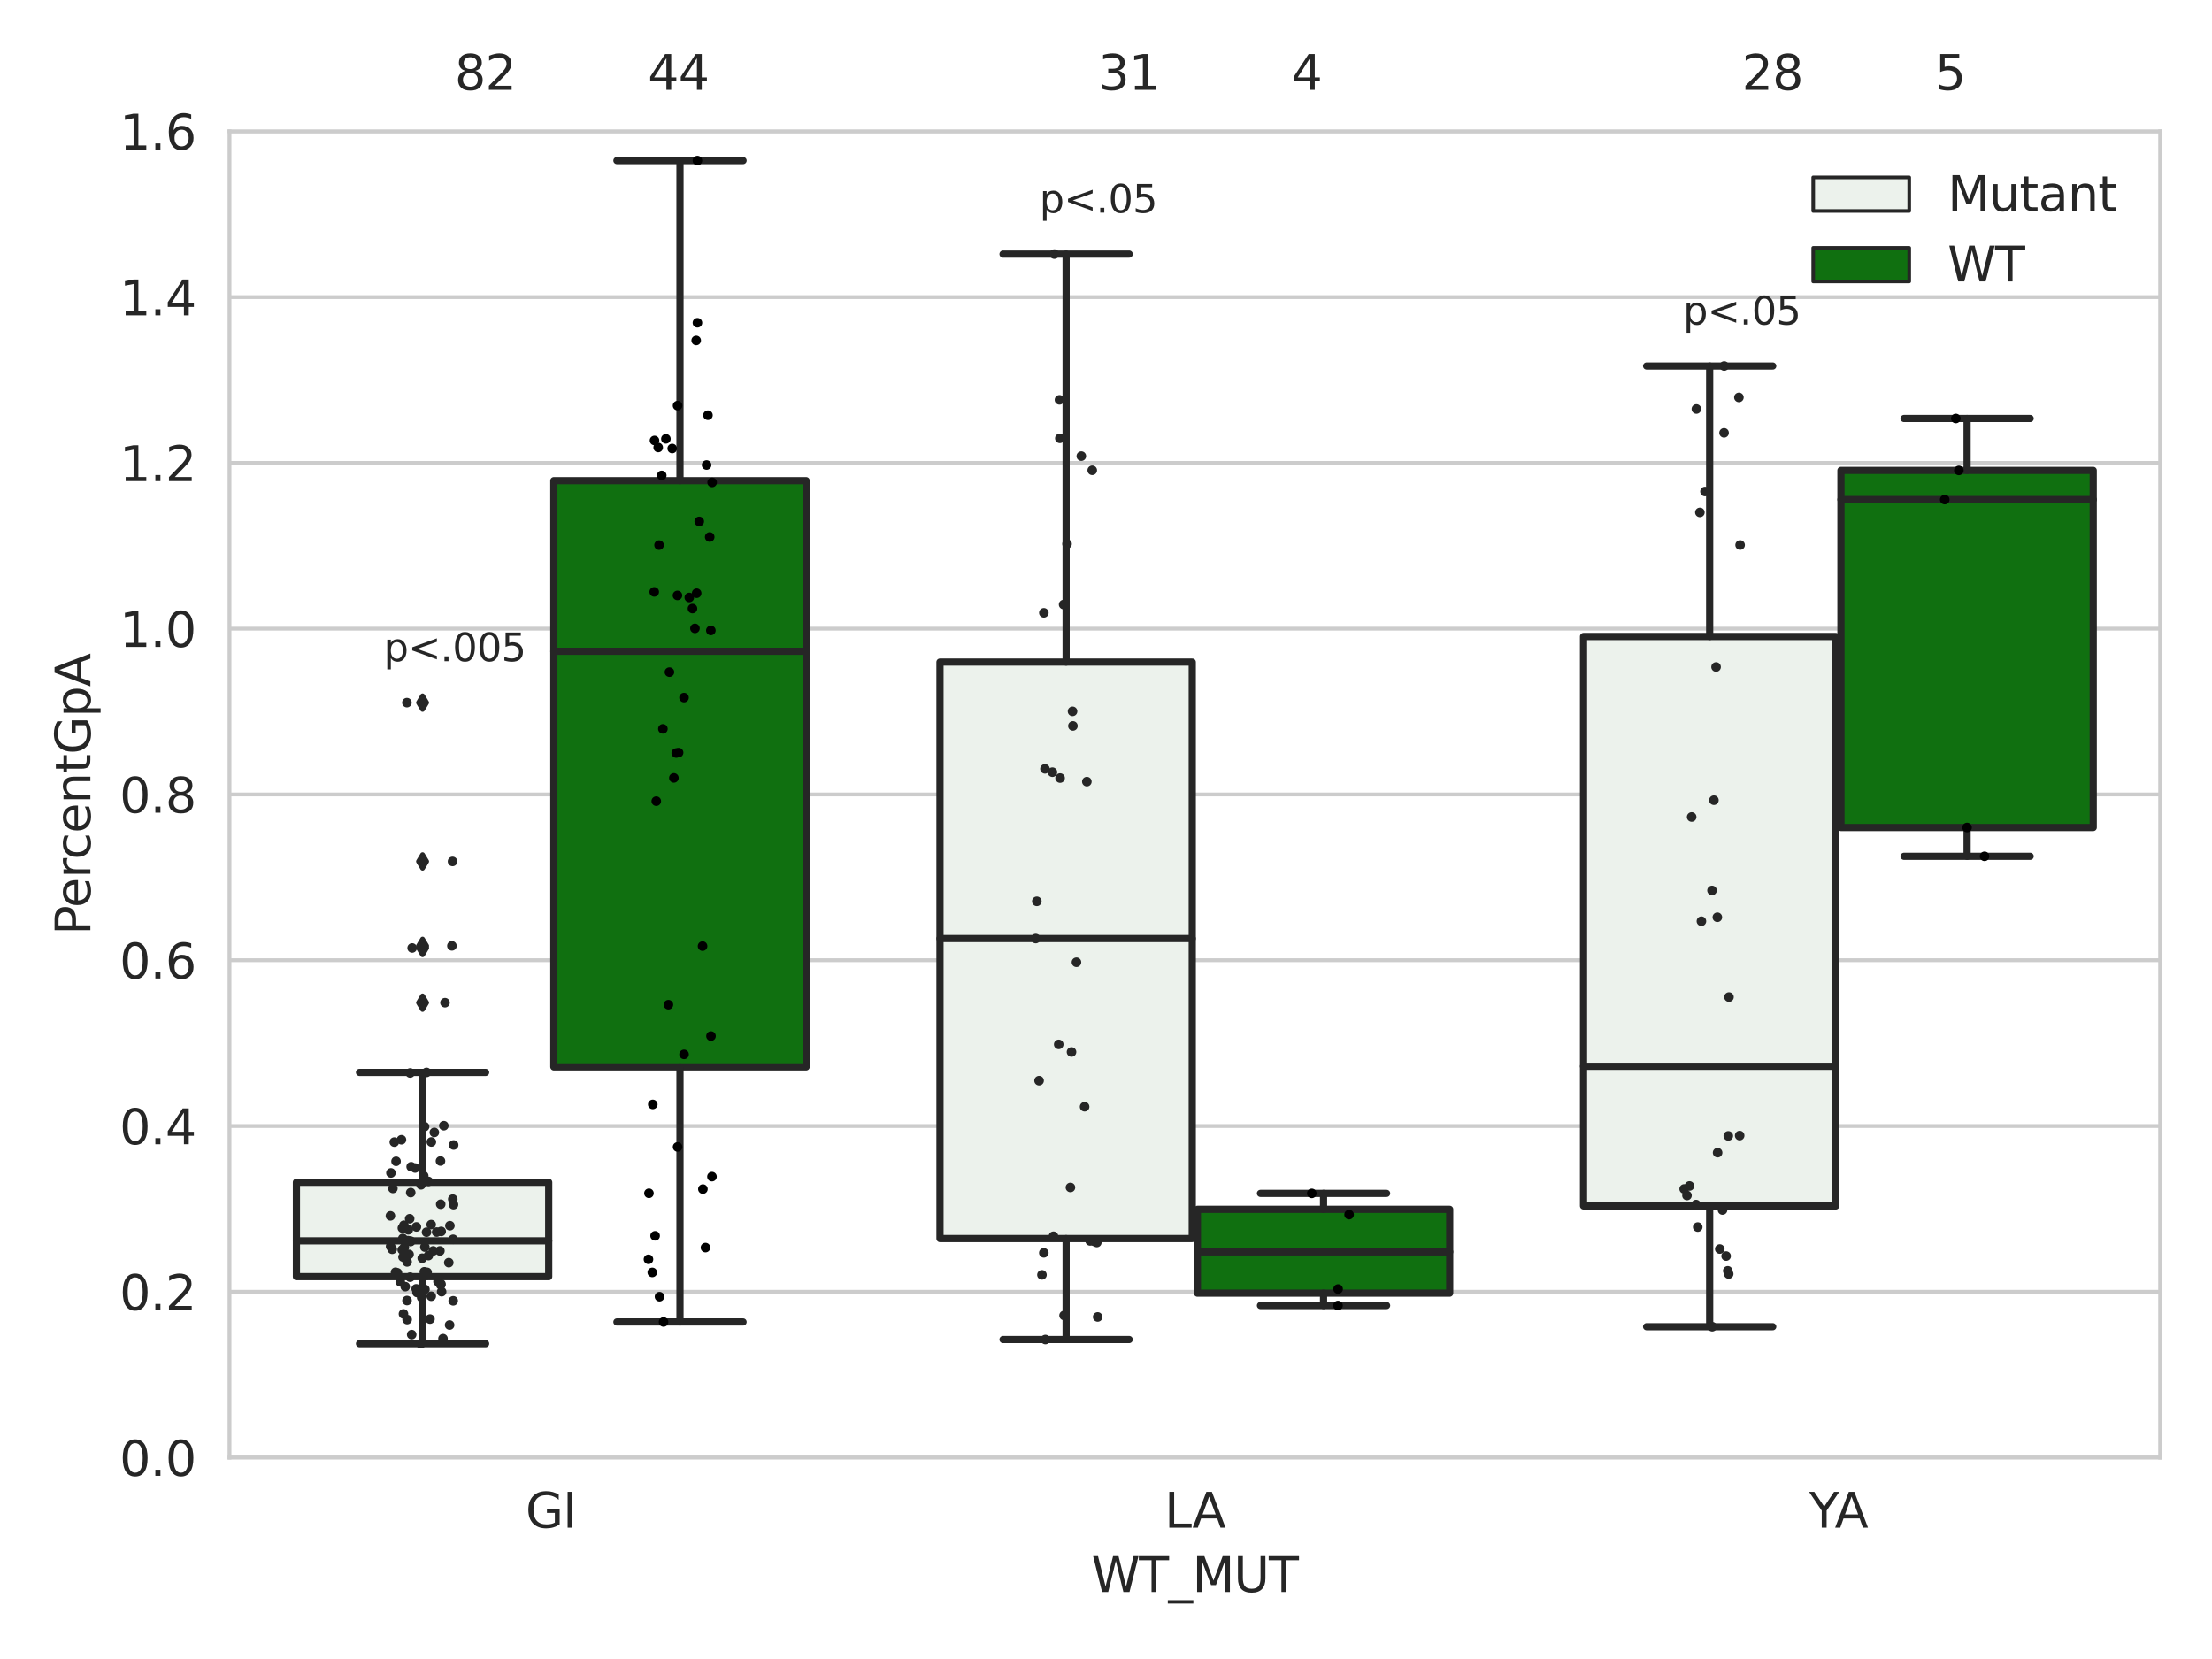 <?xml version="1.0" encoding="utf-8" standalone="no"?>
<!DOCTYPE svg PUBLIC "-//W3C//DTD SVG 1.1//EN"
  "http://www.w3.org/Graphics/SVG/1.1/DTD/svg11.dtd">
<svg xmlns:xlink="http://www.w3.org/1999/xlink" width="460.8pt" height="345.6pt" viewBox="0 0 460.8 345.6" xmlns="http://www.w3.org/2000/svg" version="1.1">
 <defs>
  <style type="text/css">*{stroke-linejoin: round; stroke-linecap: butt}</style>
 </defs>
 <g id="figure_1">
  <g id="patch_1">
   <path d="M 0 345.6 
L 460.8 345.6 
L 460.8 0 
L 0 0 
z
" style="fill: #ffffff"/>
  </g>
  <g id="axes_1">
   <g id="patch_2">
    <path d="M 47.81 303.64 
L 450 303.64 
L 450 27.354 
L 47.81 27.354 
z
" style="fill: #ffffff"/>
   </g>
   <g id="matplotlib.axis_1">
    <g id="xtick_1">
     <g id="text_1">
      <!-- GI -->
      <g style="fill: #262626" transform="translate(109.492 318.238)scale(0.1 -0.1)">
       <defs>
        <path id="DejaVuSans-47" d="M 3809 666 
L 3809 1919 
L 2778 1919 
L 2778 2438 
L 4434 2438 
L 4434 434 
Q 4069 175 3628 42 
Q 3188 -91 2688 -91 
Q 1594 -91 976 548 
Q 359 1188 359 2328 
Q 359 3472 976 4111 
Q 1594 4750 2688 4750 
Q 3144 4750 3555 4637 
Q 3966 4525 4313 4306 
L 4313 3634 
Q 3963 3931 3569 4081 
Q 3175 4231 2741 4231 
Q 1884 4231 1454 3753 
Q 1025 3275 1025 2328 
Q 1025 1384 1454 906 
Q 1884 428 2741 428 
Q 3075 428 3337 486 
Q 3600 544 3809 666 
z
" transform="scale(0.016)"/>
        <path id="DejaVuSans-49" d="M 628 4666 
L 1259 4666 
L 1259 0 
L 628 0 
L 628 4666 
z
" transform="scale(0.016)"/>
       </defs>
       <use xlink:href="#DejaVuSans-47"/>
       <use xlink:href="#DejaVuSans-49" x="77.49"/>
      </g>
     </g>
    </g>
    <g id="xtick_2">
     <g id="text_2">
      <!-- LA -->
      <g style="fill: #262626" transform="translate(242.586 318.238)scale(0.1 -0.1)">
       <defs>
        <path id="DejaVuSans-4c" d="M 628 4666 
L 1259 4666 
L 1259 531 
L 3531 531 
L 3531 0 
L 628 0 
L 628 4666 
z
" transform="scale(0.016)"/>
        <path id="DejaVuSans-41" d="M 2188 4044 
L 1331 1722 
L 3047 1722 
L 2188 4044 
z
M 1831 4666 
L 2547 4666 
L 4325 0 
L 3669 0 
L 3244 1197 
L 1141 1197 
L 716 0 
L 50 0 
L 1831 4666 
z
" transform="scale(0.016)"/>
       </defs>
       <use xlink:href="#DejaVuSans-4c"/>
       <use xlink:href="#DejaVuSans-41" x="57.963"/>
      </g>
     </g>
    </g>
    <g id="xtick_3">
     <g id="text_3">
      <!-- YA -->
      <g style="fill: #262626" transform="translate(376.882 318.238)scale(0.1 -0.1)">
       <defs>
        <path id="DejaVuSans-59" d="M -13 4666 
L 666 4666 
L 1959 2747 
L 3244 4666 
L 3922 4666 
L 2272 2222 
L 2272 0 
L 1638 0 
L 1638 2222 
L -13 4666 
z
" transform="scale(0.016)"/>
       </defs>
       <use xlink:href="#DejaVuSans-59"/>
       <use xlink:href="#DejaVuSans-41" x="53.334"/>
      </g>
     </g>
    </g>
    <g id="text_4">
     <!-- WT_MUT -->
     <g style="fill: #262626" transform="translate(227.38 331.638)scale(0.1 -0.1)">
      <defs>
       <path id="DejaVuSans-57" d="M 213 4666 
L 850 4666 
L 1831 722 
L 2809 4666 
L 3519 4666 
L 4500 722 
L 5478 4666 
L 6119 4666 
L 4947 0 
L 4153 0 
L 3169 4050 
L 2175 0 
L 1381 0 
L 213 4666 
z
" transform="scale(0.016)"/>
       <path id="DejaVuSans-54" d="M -19 4666 
L 3928 4666 
L 3928 4134 
L 2272 4134 
L 2272 0 
L 1638 0 
L 1638 4134 
L -19 4134 
L -19 4666 
z
" transform="scale(0.016)"/>
       <path id="DejaVuSans-5f" d="M 3263 -1063 
L 3263 -1509 
L -63 -1509 
L -63 -1063 
L 3263 -1063 
z
" transform="scale(0.016)"/>
       <path id="DejaVuSans-4d" d="M 628 4666 
L 1569 4666 
L 2759 1491 
L 3956 4666 
L 4897 4666 
L 4897 0 
L 4281 0 
L 4281 4097 
L 3078 897 
L 2444 897 
L 1241 4097 
L 1241 0 
L 628 0 
L 628 4666 
z
" transform="scale(0.016)"/>
       <path id="DejaVuSans-55" d="M 556 4666 
L 1191 4666 
L 1191 1831 
Q 1191 1081 1462 751 
Q 1734 422 2344 422 
Q 2950 422 3222 751 
Q 3494 1081 3494 1831 
L 3494 4666 
L 4128 4666 
L 4128 1753 
Q 4128 841 3676 375 
Q 3225 -91 2344 -91 
Q 1459 -91 1007 375 
Q 556 841 556 1753 
L 556 4666 
z
" transform="scale(0.016)"/>
      </defs>
      <use xlink:href="#DejaVuSans-57"/>
      <use xlink:href="#DejaVuSans-54" x="98.877"/>
      <use xlink:href="#DejaVuSans-5f" x="159.961"/>
      <use xlink:href="#DejaVuSans-4d" x="209.961"/>
      <use xlink:href="#DejaVuSans-55" x="296.24"/>
      <use xlink:href="#DejaVuSans-54" x="369.434"/>
     </g>
    </g>
   </g>
   <g id="matplotlib.axis_2">
    <g id="ytick_1">
     <g id="line2d_1">
      <path d="M 47.81 303.64 
L 450 303.64 
" clip-path="url(#p793e557ddf)" style="fill: none; stroke: #cccccc; stroke-width: 0.8; stroke-linecap: round"/>
     </g>
     <g id="text_5">
      <!-- 0.0 -->
      <g style="fill: #262626" transform="translate(24.907 307.439)scale(0.1 -0.1)">
       <defs>
        <path id="DejaVuSans-30" d="M 2034 4250 
Q 1547 4250 1301 3770 
Q 1056 3291 1056 2328 
Q 1056 1369 1301 889 
Q 1547 409 2034 409 
Q 2525 409 2770 889 
Q 3016 1369 3016 2328 
Q 3016 3291 2770 3770 
Q 2525 4250 2034 4250 
z
M 2034 4750 
Q 2819 4750 3233 4129 
Q 3647 3509 3647 2328 
Q 3647 1150 3233 529 
Q 2819 -91 2034 -91 
Q 1250 -91 836 529 
Q 422 1150 422 2328 
Q 422 3509 836 4129 
Q 1250 4750 2034 4750 
z
" transform="scale(0.016)"/>
        <path id="DejaVuSans-2e" d="M 684 794 
L 1344 794 
L 1344 0 
L 684 0 
L 684 794 
z
" transform="scale(0.016)"/>
       </defs>
       <use xlink:href="#DejaVuSans-30"/>
       <use xlink:href="#DejaVuSans-2e" x="63.623"/>
       <use xlink:href="#DejaVuSans-30" x="95.41"/>
      </g>
     </g>
    </g>
    <g id="ytick_2">
     <g id="line2d_2">
      <path d="M 47.81 269.104 
L 450 269.104 
" clip-path="url(#p793e557ddf)" style="fill: none; stroke: #cccccc; stroke-width: 0.8; stroke-linecap: round"/>
     </g>
     <g id="text_6">
      <!-- 0.2 -->
      <g style="fill: #262626" transform="translate(24.907 272.903)scale(0.1 -0.1)">
       <defs>
        <path id="DejaVuSans-32" d="M 1228 531 
L 3431 531 
L 3431 0 
L 469 0 
L 469 531 
Q 828 903 1448 1529 
Q 2069 2156 2228 2338 
Q 2531 2678 2651 2914 
Q 2772 3150 2772 3378 
Q 2772 3750 2511 3984 
Q 2250 4219 1831 4219 
Q 1534 4219 1204 4116 
Q 875 4013 500 3803 
L 500 4441 
Q 881 4594 1212 4672 
Q 1544 4750 1819 4750 
Q 2544 4750 2975 4387 
Q 3406 4025 3406 3419 
Q 3406 3131 3298 2873 
Q 3191 2616 2906 2266 
Q 2828 2175 2409 1742 
Q 1991 1309 1228 531 
z
" transform="scale(0.016)"/>
       </defs>
       <use xlink:href="#DejaVuSans-30"/>
       <use xlink:href="#DejaVuSans-2e" x="63.623"/>
       <use xlink:href="#DejaVuSans-32" x="95.41"/>
      </g>
     </g>
    </g>
    <g id="ytick_3">
     <g id="line2d_3">
      <path d="M 47.81 234.568 
L 450 234.568 
" clip-path="url(#p793e557ddf)" style="fill: none; stroke: #cccccc; stroke-width: 0.8; stroke-linecap: round"/>
     </g>
     <g id="text_7">
      <!-- 0.4 -->
      <g style="fill: #262626" transform="translate(24.907 238.368)scale(0.1 -0.1)">
       <defs>
        <path id="DejaVuSans-34" d="M 2419 4116 
L 825 1625 
L 2419 1625 
L 2419 4116 
z
M 2253 4666 
L 3047 4666 
L 3047 1625 
L 3713 1625 
L 3713 1100 
L 3047 1100 
L 3047 0 
L 2419 0 
L 2419 1100 
L 313 1100 
L 313 1709 
L 2253 4666 
z
" transform="scale(0.016)"/>
       </defs>
       <use xlink:href="#DejaVuSans-30"/>
       <use xlink:href="#DejaVuSans-2e" x="63.623"/>
       <use xlink:href="#DejaVuSans-34" x="95.41"/>
      </g>
     </g>
    </g>
    <g id="ytick_4">
     <g id="line2d_4">
      <path d="M 47.81 200.033 
L 450 200.033 
" clip-path="url(#p793e557ddf)" style="fill: none; stroke: #cccccc; stroke-width: 0.8; stroke-linecap: round"/>
     </g>
     <g id="text_8">
      <!-- 0.6 -->
      <g style="fill: #262626" transform="translate(24.907 203.832)scale(0.1 -0.1)">
       <defs>
        <path id="DejaVuSans-36" d="M 2113 2584 
Q 1688 2584 1439 2293 
Q 1191 2003 1191 1497 
Q 1191 994 1439 701 
Q 1688 409 2113 409 
Q 2538 409 2786 701 
Q 3034 994 3034 1497 
Q 3034 2003 2786 2293 
Q 2538 2584 2113 2584 
z
M 3366 4563 
L 3366 3988 
Q 3128 4100 2886 4159 
Q 2644 4219 2406 4219 
Q 1781 4219 1451 3797 
Q 1122 3375 1075 2522 
Q 1259 2794 1537 2939 
Q 1816 3084 2150 3084 
Q 2853 3084 3261 2657 
Q 3669 2231 3669 1497 
Q 3669 778 3244 343 
Q 2819 -91 2113 -91 
Q 1303 -91 875 529 
Q 447 1150 447 2328 
Q 447 3434 972 4092 
Q 1497 4750 2381 4750 
Q 2619 4750 2861 4703 
Q 3103 4656 3366 4563 
z
" transform="scale(0.016)"/>
       </defs>
       <use xlink:href="#DejaVuSans-30"/>
       <use xlink:href="#DejaVuSans-2e" x="63.623"/>
       <use xlink:href="#DejaVuSans-36" x="95.41"/>
      </g>
     </g>
    </g>
    <g id="ytick_5">
     <g id="line2d_5">
      <path d="M 47.81 165.497 
L 450 165.497 
" clip-path="url(#p793e557ddf)" style="fill: none; stroke: #cccccc; stroke-width: 0.8; stroke-linecap: round"/>
     </g>
     <g id="text_9">
      <!-- 0.8 -->
      <g style="fill: #262626" transform="translate(24.907 169.296)scale(0.1 -0.1)">
       <defs>
        <path id="DejaVuSans-38" d="M 2034 2216 
Q 1584 2216 1326 1975 
Q 1069 1734 1069 1313 
Q 1069 891 1326 650 
Q 1584 409 2034 409 
Q 2484 409 2743 651 
Q 3003 894 3003 1313 
Q 3003 1734 2745 1975 
Q 2488 2216 2034 2216 
z
M 1403 2484 
Q 997 2584 770 2862 
Q 544 3141 544 3541 
Q 544 4100 942 4425 
Q 1341 4750 2034 4750 
Q 2731 4750 3128 4425 
Q 3525 4100 3525 3541 
Q 3525 3141 3298 2862 
Q 3072 2584 2669 2484 
Q 3125 2378 3379 2068 
Q 3634 1759 3634 1313 
Q 3634 634 3220 271 
Q 2806 -91 2034 -91 
Q 1263 -91 848 271 
Q 434 634 434 1313 
Q 434 1759 690 2068 
Q 947 2378 1403 2484 
z
M 1172 3481 
Q 1172 3119 1398 2916 
Q 1625 2713 2034 2713 
Q 2441 2713 2670 2916 
Q 2900 3119 2900 3481 
Q 2900 3844 2670 4047 
Q 2441 4250 2034 4250 
Q 1625 4250 1398 4047 
Q 1172 3844 1172 3481 
z
" transform="scale(0.016)"/>
       </defs>
       <use xlink:href="#DejaVuSans-30"/>
       <use xlink:href="#DejaVuSans-2e" x="63.623"/>
       <use xlink:href="#DejaVuSans-38" x="95.41"/>
      </g>
     </g>
    </g>
    <g id="ytick_6">
     <g id="line2d_6">
      <path d="M 47.81 130.961 
L 450 130.961 
" clip-path="url(#p793e557ddf)" style="fill: none; stroke: #cccccc; stroke-width: 0.8; stroke-linecap: round"/>
     </g>
     <g id="text_10">
      <!-- 1.0 -->
      <g style="fill: #262626" transform="translate(24.907 134.76)scale(0.1 -0.1)">
       <defs>
        <path id="DejaVuSans-31" d="M 794 531 
L 1825 531 
L 1825 4091 
L 703 3866 
L 703 4441 
L 1819 4666 
L 2450 4666 
L 2450 531 
L 3481 531 
L 3481 0 
L 794 0 
L 794 531 
z
" transform="scale(0.016)"/>
       </defs>
       <use xlink:href="#DejaVuSans-31"/>
       <use xlink:href="#DejaVuSans-2e" x="63.623"/>
       <use xlink:href="#DejaVuSans-30" x="95.41"/>
      </g>
     </g>
    </g>
    <g id="ytick_7">
     <g id="line2d_7">
      <path d="M 47.81 96.425 
L 450 96.425 
" clip-path="url(#p793e557ddf)" style="fill: none; stroke: #cccccc; stroke-width: 0.8; stroke-linecap: round"/>
     </g>
     <g id="text_11">
      <!-- 1.2 -->
      <g style="fill: #262626" transform="translate(24.907 100.225)scale(0.1 -0.1)">
       <use xlink:href="#DejaVuSans-31"/>
       <use xlink:href="#DejaVuSans-2e" x="63.623"/>
       <use xlink:href="#DejaVuSans-32" x="95.41"/>
      </g>
     </g>
    </g>
    <g id="ytick_8">
     <g id="line2d_8">
      <path d="M 47.81 61.89 
L 450 61.89 
" clip-path="url(#p793e557ddf)" style="fill: none; stroke: #cccccc; stroke-width: 0.8; stroke-linecap: round"/>
     </g>
     <g id="text_12">
      <!-- 1.4 -->
      <g style="fill: #262626" transform="translate(24.907 65.689)scale(0.1 -0.1)">
       <use xlink:href="#DejaVuSans-31"/>
       <use xlink:href="#DejaVuSans-2e" x="63.623"/>
       <use xlink:href="#DejaVuSans-34" x="95.41"/>
      </g>
     </g>
    </g>
    <g id="ytick_9">
     <g id="line2d_9">
      <path d="M 47.81 27.354 
L 450 27.354 
" clip-path="url(#p793e557ddf)" style="fill: none; stroke: #cccccc; stroke-width: 0.8; stroke-linecap: round"/>
     </g>
     <g id="text_13">
      <!-- 1.6 -->
      <g style="fill: #262626" transform="translate(24.907 31.153)scale(0.1 -0.1)">
       <use xlink:href="#DejaVuSans-31"/>
       <use xlink:href="#DejaVuSans-2e" x="63.623"/>
       <use xlink:href="#DejaVuSans-36" x="95.41"/>
      </g>
     </g>
    </g>
    <g id="text_14">
     <!-- PercentGpA -->
     <g style="fill: #262626" transform="translate(18.827 194.774)rotate(-90)scale(0.1 -0.1)">
      <defs>
       <path id="DejaVuSans-50" d="M 1259 4147 
L 1259 2394 
L 2053 2394 
Q 2494 2394 2734 2622 
Q 2975 2850 2975 3272 
Q 2975 3691 2734 3919 
Q 2494 4147 2053 4147 
L 1259 4147 
z
M 628 4666 
L 2053 4666 
Q 2838 4666 3239 4311 
Q 3641 3956 3641 3272 
Q 3641 2581 3239 2228 
Q 2838 1875 2053 1875 
L 1259 1875 
L 1259 0 
L 628 0 
L 628 4666 
z
" transform="scale(0.016)"/>
       <path id="DejaVuSans-65" d="M 3597 1894 
L 3597 1613 
L 953 1613 
Q 991 1019 1311 708 
Q 1631 397 2203 397 
Q 2534 397 2845 478 
Q 3156 559 3463 722 
L 3463 178 
Q 3153 47 2828 -22 
Q 2503 -91 2169 -91 
Q 1331 -91 842 396 
Q 353 884 353 1716 
Q 353 2575 817 3079 
Q 1281 3584 2069 3584 
Q 2775 3584 3186 3129 
Q 3597 2675 3597 1894 
z
M 3022 2063 
Q 3016 2534 2758 2815 
Q 2500 3097 2075 3097 
Q 1594 3097 1305 2825 
Q 1016 2553 972 2059 
L 3022 2063 
z
" transform="scale(0.016)"/>
       <path id="DejaVuSans-72" d="M 2631 2963 
Q 2534 3019 2420 3045 
Q 2306 3072 2169 3072 
Q 1681 3072 1420 2755 
Q 1159 2438 1159 1844 
L 1159 0 
L 581 0 
L 581 3500 
L 1159 3500 
L 1159 2956 
Q 1341 3275 1631 3429 
Q 1922 3584 2338 3584 
Q 2397 3584 2469 3576 
Q 2541 3569 2628 3553 
L 2631 2963 
z
" transform="scale(0.016)"/>
       <path id="DejaVuSans-63" d="M 3122 3366 
L 3122 2828 
Q 2878 2963 2633 3030 
Q 2388 3097 2138 3097 
Q 1578 3097 1268 2742 
Q 959 2388 959 1747 
Q 959 1106 1268 751 
Q 1578 397 2138 397 
Q 2388 397 2633 464 
Q 2878 531 3122 666 
L 3122 134 
Q 2881 22 2623 -34 
Q 2366 -91 2075 -91 
Q 1284 -91 818 406 
Q 353 903 353 1747 
Q 353 2603 823 3093 
Q 1294 3584 2113 3584 
Q 2378 3584 2631 3529 
Q 2884 3475 3122 3366 
z
" transform="scale(0.016)"/>
       <path id="DejaVuSans-6e" d="M 3513 2113 
L 3513 0 
L 2938 0 
L 2938 2094 
Q 2938 2591 2744 2837 
Q 2550 3084 2163 3084 
Q 1697 3084 1428 2787 
Q 1159 2491 1159 1978 
L 1159 0 
L 581 0 
L 581 3500 
L 1159 3500 
L 1159 2956 
Q 1366 3272 1645 3428 
Q 1925 3584 2291 3584 
Q 2894 3584 3203 3211 
Q 3513 2838 3513 2113 
z
" transform="scale(0.016)"/>
       <path id="DejaVuSans-74" d="M 1172 4494 
L 1172 3500 
L 2356 3500 
L 2356 3053 
L 1172 3053 
L 1172 1153 
Q 1172 725 1289 603 
Q 1406 481 1766 481 
L 2356 481 
L 2356 0 
L 1766 0 
Q 1100 0 847 248 
Q 594 497 594 1153 
L 594 3053 
L 172 3053 
L 172 3500 
L 594 3500 
L 594 4494 
L 1172 4494 
z
" transform="scale(0.016)"/>
       <path id="DejaVuSans-70" d="M 1159 525 
L 1159 -1331 
L 581 -1331 
L 581 3500 
L 1159 3500 
L 1159 2969 
Q 1341 3281 1617 3432 
Q 1894 3584 2278 3584 
Q 2916 3584 3314 3078 
Q 3713 2572 3713 1747 
Q 3713 922 3314 415 
Q 2916 -91 2278 -91 
Q 1894 -91 1617 61 
Q 1341 213 1159 525 
z
M 3116 1747 
Q 3116 2381 2855 2742 
Q 2594 3103 2138 3103 
Q 1681 3103 1420 2742 
Q 1159 2381 1159 1747 
Q 1159 1113 1420 752 
Q 1681 391 2138 391 
Q 2594 391 2855 752 
Q 3116 1113 3116 1747 
z
" transform="scale(0.016)"/>
      </defs>
      <use xlink:href="#DejaVuSans-50"/>
      <use xlink:href="#DejaVuSans-65" x="56.678"/>
      <use xlink:href="#DejaVuSans-72" x="118.201"/>
      <use xlink:href="#DejaVuSans-63" x="157.064"/>
      <use xlink:href="#DejaVuSans-65" x="212.045"/>
      <use xlink:href="#DejaVuSans-6e" x="273.568"/>
      <use xlink:href="#DejaVuSans-74" x="336.947"/>
      <use xlink:href="#DejaVuSans-47" x="376.156"/>
      <use xlink:href="#DejaVuSans-70" x="453.646"/>
      <use xlink:href="#DejaVuSans-41" x="517.123"/>
     </g>
    </g>
   </g>
   <g id="patch_3">
    <path d="M 61.753 265.954 
L 114.305 265.954 
L 114.305 246.289 
L 61.753 246.289 
L 61.753 265.954 
z
" clip-path="url(#p793e557ddf)" style="fill: #ecf2ec; stroke: #262626; stroke-width: 1.5; stroke-linejoin: miter"/>
   </g>
   <g id="patch_4">
    <path d="M 115.378 222.253 
L 167.931 222.253 
L 167.931 100.131 
L 115.378 100.131 
L 115.378 222.253 
z
" clip-path="url(#p793e557ddf)" style="fill: #107010; stroke: #262626; stroke-width: 1.5; stroke-linejoin: miter"/>
   </g>
   <g id="patch_5">
    <path d="M 195.816 258.018 
L 248.369 258.018 
L 248.369 137.924 
L 195.816 137.924 
L 195.816 258.018 
z
" clip-path="url(#p793e557ddf)" style="fill: #ecf2ec; stroke: #262626; stroke-width: 1.5; stroke-linejoin: miter"/>
   </g>
   <g id="patch_6">
    <path d="M 249.441 269.392 
L 301.994 269.392 
L 301.994 251.923 
L 249.441 251.923 
L 249.441 269.392 
z
" clip-path="url(#p793e557ddf)" style="fill: #107010; stroke: #262626; stroke-width: 1.5; stroke-linejoin: miter"/>
   </g>
   <g id="patch_7">
    <path d="M 329.879 251.217 
L 382.432 251.217 
L 382.432 132.593 
L 329.879 132.593 
L 329.879 251.217 
z
" clip-path="url(#p793e557ddf)" style="fill: #ecf2ec; stroke: #262626; stroke-width: 1.5; stroke-linejoin: miter"/>
   </g>
   <g id="patch_8">
    <path d="M 383.505 172.383 
L 436.057 172.383 
L 436.057 97.994 
L 383.505 97.994 
L 383.505 172.383 
z
" clip-path="url(#p793e557ddf)" style="fill: #107010; stroke: #262626; stroke-width: 1.5; stroke-linejoin: miter"/>
   </g>
   <g id="patch_9">
    <path d="M 114.842 303.64 
L 114.842 303.64 
L 114.842 303.64 
L 114.842 303.64 
z
" clip-path="url(#p793e557ddf)" style="fill: #ecf2ec; stroke: #262626; stroke-width: 0.75; stroke-linejoin: miter"/>
   </g>
   <g id="patch_10">
    <path d="M 114.842 303.64 
L 114.842 303.64 
L 114.842 303.64 
L 114.842 303.64 
z
" clip-path="url(#p793e557ddf)" style="fill: #107010; stroke: #262626; stroke-width: 0.75; stroke-linejoin: miter"/>
   </g>
   <g id="PathCollection_1"/>
   <g id="PathCollection_2"/>
   <g id="line2d_10">
    <path d="M 88.029 265.954 
L 88.029 279.91 
" clip-path="url(#p793e557ddf)" style="fill: none; stroke: #262626; stroke-width: 1.5; stroke-linecap: round"/>
   </g>
   <g id="line2d_11">
    <path d="M 88.029 246.289 
L 88.029 223.406 
" clip-path="url(#p793e557ddf)" style="fill: none; stroke: #262626; stroke-width: 1.5; stroke-linecap: round"/>
   </g>
   <g id="line2d_12">
    <path d="M 74.891 279.91 
L 101.167 279.91 
" clip-path="url(#p793e557ddf)" style="fill: none; stroke: #262626; stroke-width: 1.5; stroke-linecap: round"/>
   </g>
   <g id="line2d_13">
    <path d="M 74.891 223.406 
L 101.167 223.406 
" clip-path="url(#p793e557ddf)" style="fill: none; stroke: #262626; stroke-width: 1.5; stroke-linecap: round"/>
   </g>
   <g id="line2d_14">
    <defs>
     <path id="m6d6bad5c1b" d="M -0 1.414 
L 0.849 0 
L 0 -1.414 
L -0.849 -0 
z
" style="stroke: #262626; stroke-linejoin: miter"/>
    </defs>
    <g clip-path="url(#p793e557ddf)">
     <use xlink:href="#m6d6bad5c1b" x="88.029" y="146.371" style="fill: #262626; stroke: #262626; stroke-linejoin: miter"/>
     <use xlink:href="#m6d6bad5c1b" x="88.029" y="179.454" style="fill: #262626; stroke: #262626; stroke-linejoin: miter"/>
     <use xlink:href="#m6d6bad5c1b" x="88.029" y="197.038" style="fill: #262626; stroke: #262626; stroke-linejoin: miter"/>
     <use xlink:href="#m6d6bad5c1b" x="88.029" y="208.878" style="fill: #262626; stroke: #262626; stroke-linejoin: miter"/>
     <use xlink:href="#m6d6bad5c1b" x="88.029" y="197.478" style="fill: #262626; stroke: #262626; stroke-linejoin: miter"/>
    </g>
   </g>
   <g id="line2d_15">
    <path d="M 141.654 222.253 
L 141.654 275.391 
" clip-path="url(#p793e557ddf)" style="fill: none; stroke: #262626; stroke-width: 1.5; stroke-linecap: round"/>
   </g>
   <g id="line2d_16">
    <path d="M 141.654 100.131 
L 141.654 33.455 
" clip-path="url(#p793e557ddf)" style="fill: none; stroke: #262626; stroke-width: 1.5; stroke-linecap: round"/>
   </g>
   <g id="line2d_17">
    <path d="M 128.516 275.391 
L 154.793 275.391 
" clip-path="url(#p793e557ddf)" style="fill: none; stroke: #262626; stroke-width: 1.5; stroke-linecap: round"/>
   </g>
   <g id="line2d_18">
    <path d="M 128.516 33.455 
L 154.793 33.455 
" clip-path="url(#p793e557ddf)" style="fill: none; stroke: #262626; stroke-width: 1.5; stroke-linecap: round"/>
   </g>
   <g id="line2d_19"/>
   <g id="line2d_20">
    <path d="M 222.092 258.018 
L 222.092 279.049 
" clip-path="url(#p793e557ddf)" style="fill: none; stroke: #262626; stroke-width: 1.5; stroke-linecap: round"/>
   </g>
   <g id="line2d_21">
    <path d="M 222.092 137.924 
L 222.092 52.933 
" clip-path="url(#p793e557ddf)" style="fill: none; stroke: #262626; stroke-width: 1.5; stroke-linecap: round"/>
   </g>
   <g id="line2d_22">
    <path d="M 208.954 279.049 
L 235.231 279.049 
" clip-path="url(#p793e557ddf)" style="fill: none; stroke: #262626; stroke-width: 1.5; stroke-linecap: round"/>
   </g>
   <g id="line2d_23">
    <path d="M 208.954 52.933 
L 235.231 52.933 
" clip-path="url(#p793e557ddf)" style="fill: none; stroke: #262626; stroke-width: 1.5; stroke-linecap: round"/>
   </g>
   <g id="line2d_24"/>
   <g id="line2d_25">
    <path d="M 275.718 269.392 
L 275.718 271.966 
" clip-path="url(#p793e557ddf)" style="fill: none; stroke: #262626; stroke-width: 1.5; stroke-linecap: round"/>
   </g>
   <g id="line2d_26">
    <path d="M 275.718 251.923 
L 275.718 248.605 
" clip-path="url(#p793e557ddf)" style="fill: none; stroke: #262626; stroke-width: 1.5; stroke-linecap: round"/>
   </g>
   <g id="line2d_27">
    <path d="M 262.579 271.966 
L 288.856 271.966 
" clip-path="url(#p793e557ddf)" style="fill: none; stroke: #262626; stroke-width: 1.5; stroke-linecap: round"/>
   </g>
   <g id="line2d_28">
    <path d="M 262.579 248.605 
L 288.856 248.605 
" clip-path="url(#p793e557ddf)" style="fill: none; stroke: #262626; stroke-width: 1.5; stroke-linecap: round"/>
   </g>
   <g id="line2d_29"/>
   <g id="line2d_30">
    <path d="M 356.156 251.217 
L 356.156 276.377 
" clip-path="url(#p793e557ddf)" style="fill: none; stroke: #262626; stroke-width: 1.5; stroke-linecap: round"/>
   </g>
   <g id="line2d_31">
    <path d="M 356.156 132.593 
L 356.156 76.243 
" clip-path="url(#p793e557ddf)" style="fill: none; stroke: #262626; stroke-width: 1.5; stroke-linecap: round"/>
   </g>
   <g id="line2d_32">
    <path d="M 343.017 276.377 
L 369.294 276.377 
" clip-path="url(#p793e557ddf)" style="fill: none; stroke: #262626; stroke-width: 1.5; stroke-linecap: round"/>
   </g>
   <g id="line2d_33">
    <path d="M 343.017 76.243 
L 369.294 76.243 
" clip-path="url(#p793e557ddf)" style="fill: none; stroke: #262626; stroke-width: 1.5; stroke-linecap: round"/>
   </g>
   <g id="line2d_34"/>
   <g id="line2d_35">
    <path d="M 409.781 172.383 
L 409.781 178.385 
" clip-path="url(#p793e557ddf)" style="fill: none; stroke: #262626; stroke-width: 1.5; stroke-linecap: round"/>
   </g>
   <g id="line2d_36">
    <path d="M 409.781 97.994 
L 409.781 87.176 
" clip-path="url(#p793e557ddf)" style="fill: none; stroke: #262626; stroke-width: 1.5; stroke-linecap: round"/>
   </g>
   <g id="line2d_37">
    <path d="M 396.643 178.385 
L 422.919 178.385 
" clip-path="url(#p793e557ddf)" style="fill: none; stroke: #262626; stroke-width: 1.5; stroke-linecap: round"/>
   </g>
   <g id="line2d_38">
    <path d="M 396.643 87.176 
L 422.919 87.176 
" clip-path="url(#p793e557ddf)" style="fill: none; stroke: #262626; stroke-width: 1.5; stroke-linecap: round"/>
   </g>
   <g id="line2d_39"/>
   <g id="line2d_40">
    <path d="M 61.753 258.492 
L 114.305 258.492 
" clip-path="url(#p793e557ddf)" style="fill: none; stroke: #262626; stroke-width: 1.5; stroke-linecap: round"/>
   </g>
   <g id="line2d_41">
    <path d="M 115.378 135.675 
L 167.931 135.675 
" clip-path="url(#p793e557ddf)" style="fill: none; stroke: #262626; stroke-width: 1.5; stroke-linecap: round"/>
   </g>
   <g id="line2d_42">
    <path d="M 195.816 195.516 
L 248.369 195.516 
" clip-path="url(#p793e557ddf)" style="fill: none; stroke: #262626; stroke-width: 1.5; stroke-linecap: round"/>
   </g>
   <g id="line2d_43">
    <path d="M 249.441 260.782 
L 301.994 260.782 
" clip-path="url(#p793e557ddf)" style="fill: none; stroke: #262626; stroke-width: 1.5; stroke-linecap: round"/>
   </g>
   <g id="line2d_44">
    <path d="M 329.879 222.133 
L 382.432 222.133 
" clip-path="url(#p793e557ddf)" style="fill: none; stroke: #262626; stroke-width: 1.5; stroke-linecap: round"/>
   </g>
   <g id="line2d_45">
    <path d="M 383.505 104.073 
L 436.057 104.073 
" clip-path="url(#p793e557ddf)" style="fill: none; stroke: #262626; stroke-width: 1.5; stroke-linecap: round"/>
   </g>
   <g id="patch_11">
    <path d="M 47.81 303.64 
L 47.81 27.354 
" style="fill: none; stroke: #cccccc; stroke-width: 0.8; stroke-linejoin: miter; stroke-linecap: square"/>
   </g>
   <g id="patch_12">
    <path d="M 450 303.64 
L 450 27.354 
" style="fill: none; stroke: #cccccc; stroke-width: 0.8; stroke-linejoin: miter; stroke-linecap: square"/>
   </g>
   <g id="patch_13">
    <path d="M 47.81 303.64 
L 450 303.64 
" style="fill: none; stroke: #cccccc; stroke-width: 0.8; stroke-linejoin: miter; stroke-linecap: square"/>
   </g>
   <g id="patch_14">
    <path d="M 47.81 27.354 
L 450 27.354 
" style="fill: none; stroke: #cccccc; stroke-width: 0.8; stroke-linejoin: miter; stroke-linecap: square"/>
   </g>
   <g id="PathCollection_3">
    <defs>
     <path id="C0_0_f3571a112c" d="M 0 1 
C 0.265 1 0.52 0.895 0.707 0.707 
C 0.895 0.52 1 0.265 1 -0 
C 1 -0.265 0.895 -0.52 0.707 -0.707 
C 0.52 -0.895 0.265 -1 0 -1 
C -0.265 -1 -0.52 -0.895 -0.707 -0.707 
C -0.895 -0.52 -1 -0.265 -1 0 
C -1 0.265 -0.895 0.52 -0.707 0.707 
C -0.52 0.895 -0.265 1 0 1 
z
"/>
    </defs>
    <g clip-path="url(#p793e557ddf)">
     <use xlink:href="#C0_0_f3571a112c" x="84.791" y="270.931" style="fill: #262626"/>
    </g>
    <g clip-path="url(#p793e557ddf)">
     <use xlink:href="#C0_0_f3571a112c" x="84.807" y="262.883" style="fill: #262626"/>
    </g>
    <g clip-path="url(#p793e557ddf)">
     <use xlink:href="#C0_0_f3571a112c" x="92.287" y="278.864" style="fill: #262626"/>
    </g>
    <g clip-path="url(#p793e557ddf)">
     <use xlink:href="#C0_0_f3571a112c" x="84.147" y="255.238" style="fill: #262626"/>
    </g>
    <g clip-path="url(#p793e557ddf)">
     <use xlink:href="#C0_0_f3571a112c" x="84.424" y="268.029" style="fill: #262626"/>
    </g>
    <g clip-path="url(#p793e557ddf)">
     <use xlink:href="#C0_0_f3571a112c" x="88.852" y="256.688" style="fill: #262626"/>
    </g>
    <g clip-path="url(#p793e557ddf)">
     <use xlink:href="#C0_0_f3571a112c" x="92" y="269.089" style="fill: #262626"/>
    </g>
    <g clip-path="url(#p793e557ddf)">
     <use xlink:href="#C0_0_f3571a112c" x="89.249" y="261.566" style="fill: #262626"/>
    </g>
    <g clip-path="url(#p793e557ddf)">
     <use xlink:href="#C0_0_f3571a112c" x="94.502" y="238.523" style="fill: #262626"/>
    </g>
    <g clip-path="url(#p793e557ddf)">
     <use xlink:href="#C0_0_f3571a112c" x="93.661" y="276.024" style="fill: #262626"/>
    </g>
    <g clip-path="url(#p793e557ddf)">
     <use xlink:href="#C0_0_f3571a112c" x="89.574" y="274.788" style="fill: #262626"/>
    </g>
    <g clip-path="url(#p793e557ddf)">
     <use xlink:href="#C0_0_f3571a112c" x="94.412" y="270.989" style="fill: #262626"/>
    </g>
    <g clip-path="url(#p793e557ddf)">
     <use xlink:href="#C0_0_f3571a112c" x="84.815" y="274.891" style="fill: #262626"/>
    </g>
    <g clip-path="url(#p793e557ddf)">
     <use xlink:href="#C0_0_f3571a112c" x="84.239" y="259.87" style="fill: #262626"/>
    </g>
    <g clip-path="url(#p793e557ddf)">
     <use xlink:href="#C0_0_f3571a112c" x="91.759" y="241.861" style="fill: #262626"/>
    </g>
    <g clip-path="url(#p793e557ddf)">
     <use xlink:href="#C0_0_f3571a112c" x="85.053" y="256.193" style="fill: #262626"/>
    </g>
    <g clip-path="url(#p793e557ddf)">
     <use xlink:href="#C0_0_f3571a112c" x="83.63" y="237.431" style="fill: #262626"/>
    </g>
    <g clip-path="url(#p793e557ddf)">
     <use xlink:href="#C0_0_f3571a112c" x="81.332" y="253.287" style="fill: #262626"/>
    </g>
    <g clip-path="url(#p793e557ddf)">
     <use xlink:href="#C0_0_f3571a112c" x="88.388" y="264.938" style="fill: #262626"/>
    </g>
    <g clip-path="url(#p793e557ddf)">
     <use xlink:href="#C0_0_f3571a112c" x="81.439" y="244.346" style="fill: #262626"/>
    </g>
    <g clip-path="url(#p793e557ddf)">
     <use xlink:href="#C0_0_f3571a112c" x="83.954" y="261.864" style="fill: #262626"/>
    </g>
    <g clip-path="url(#p793e557ddf)">
     <use xlink:href="#C0_0_f3571a112c" x="84.769" y="146.371" style="fill: #262626"/>
    </g>
    <g clip-path="url(#p793e557ddf)">
     <use xlink:href="#C0_0_f3571a112c" x="94.473" y="250.945" style="fill: #262626"/>
    </g>
    <g clip-path="url(#p793e557ddf)">
     <use xlink:href="#C0_0_f3571a112c" x="85.339" y="253.886" style="fill: #262626"/>
    </g>
    <g clip-path="url(#p793e557ddf)">
     <use xlink:href="#C0_0_f3571a112c" x="86.876" y="269.252" style="fill: #262626"/>
    </g>
    <g clip-path="url(#p793e557ddf)">
     <use xlink:href="#C0_0_f3571a112c" x="89.859" y="237.893" style="fill: #262626"/>
    </g>
    <g clip-path="url(#p793e557ddf)">
     <use xlink:href="#C0_0_f3571a112c" x="83.79" y="260.352" style="fill: #262626"/>
    </g>
    <g clip-path="url(#p793e557ddf)">
     <use xlink:href="#C0_0_f3571a112c" x="91.861" y="267.484" style="fill: #262626"/>
    </g>
    <g clip-path="url(#p793e557ddf)">
     <use xlink:href="#C0_0_f3571a112c" x="89.832" y="270.034" style="fill: #262626"/>
    </g>
    <g clip-path="url(#p793e557ddf)">
     <use xlink:href="#C0_0_f3571a112c" x="91.639" y="260.586" style="fill: #262626"/>
    </g>
    <g clip-path="url(#p793e557ddf)">
     <use xlink:href="#C0_0_f3571a112c" x="85.523" y="258.633" style="fill: #262626"/>
    </g>
    <g clip-path="url(#p793e557ddf)">
     <use xlink:href="#C0_0_f3571a112c" x="82.143" y="237.918" style="fill: #262626"/>
    </g>
    <g clip-path="url(#p793e557ddf)">
     <use xlink:href="#C0_0_f3571a112c" x="83.381" y="267.022" style="fill: #262626"/>
    </g>
    <g clip-path="url(#p793e557ddf)">
     <use xlink:href="#C0_0_f3571a112c" x="84.976" y="258.441" style="fill: #262626"/>
    </g>
    <g clip-path="url(#p793e557ddf)">
     <use xlink:href="#C0_0_f3571a112c" x="83.82" y="255.826" style="fill: #262626"/>
    </g>
    <g clip-path="url(#p793e557ddf)">
     <use xlink:href="#C0_0_f3571a112c" x="94.275" y="179.454" style="fill: #262626"/>
    </g>
    <g clip-path="url(#p793e557ddf)">
     <use xlink:href="#C0_0_f3571a112c" x="90.246" y="260.584" style="fill: #262626"/>
    </g>
    <g clip-path="url(#p793e557ddf)">
     <use xlink:href="#C0_0_f3571a112c" x="94.142" y="197.038" style="fill: #262626"/>
    </g>
    <g clip-path="url(#p793e557ddf)">
     <use xlink:href="#C0_0_f3571a112c" x="87.958" y="262.108" style="fill: #262626"/>
    </g>
    <g clip-path="url(#p793e557ddf)">
     <use xlink:href="#C0_0_f3571a112c" x="87.713" y="246.819" style="fill: #262626"/>
    </g>
    <g clip-path="url(#p793e557ddf)">
     <use xlink:href="#C0_0_f3571a112c" x="92.706" y="208.878" style="fill: #262626"/>
    </g>
    <g clip-path="url(#p793e557ddf)">
     <use xlink:href="#C0_0_f3571a112c" x="83.917" y="257.99" style="fill: #262626"/>
    </g>
    <g clip-path="url(#p793e557ddf)">
     <use xlink:href="#C0_0_f3571a112c" x="88.522" y="268.606" style="fill: #262626"/>
    </g>
    <g clip-path="url(#p793e557ddf)">
     <use xlink:href="#C0_0_f3571a112c" x="84.05" y="273.708" style="fill: #262626"/>
    </g>
    <g clip-path="url(#p793e557ddf)">
     <use xlink:href="#C0_0_f3571a112c" x="88.873" y="265.632" style="fill: #262626"/>
    </g>
    <g clip-path="url(#p793e557ddf)">
     <use xlink:href="#C0_0_f3571a112c" x="94.393" y="258.169" style="fill: #262626"/>
    </g>
    <g clip-path="url(#p793e557ddf)">
     <use xlink:href="#C0_0_f3571a112c" x="94.32" y="249.806" style="fill: #262626"/>
    </g>
    <g clip-path="url(#p793e557ddf)">
     <use xlink:href="#C0_0_f3571a112c" x="81.847" y="247.574" style="fill: #262626"/>
    </g>
    <g clip-path="url(#p793e557ddf)">
     <use xlink:href="#C0_0_f3571a112c" x="89.823" y="255.105" style="fill: #262626"/>
    </g>
    <g clip-path="url(#p793e557ddf)">
     <use xlink:href="#C0_0_f3571a112c" x="85.562" y="248.445" style="fill: #262626"/>
    </g>
    <g clip-path="url(#p793e557ddf)">
     <use xlink:href="#C0_0_f3571a112c" x="93.722" y="255.336" style="fill: #262626"/>
    </g>
    <g clip-path="url(#p793e557ddf)">
     <use xlink:href="#C0_0_f3571a112c" x="88.978" y="265.049" style="fill: #262626"/>
    </g>
    <g clip-path="url(#p793e557ddf)">
     <use xlink:href="#C0_0_f3571a112c" x="85.654" y="243.054" style="fill: #262626"/>
    </g>
    <g clip-path="url(#p793e557ddf)">
     <use xlink:href="#C0_0_f3571a112c" x="81.702" y="260.243" style="fill: #262626"/>
    </g>
    <g clip-path="url(#p793e557ddf)">
     <use xlink:href="#C0_0_f3571a112c" x="90.48" y="235.901" style="fill: #262626"/>
    </g>
    <g clip-path="url(#p793e557ddf)">
     <use xlink:href="#C0_0_f3571a112c" x="88.267" y="244.951" style="fill: #262626"/>
    </g>
    <g clip-path="url(#p793e557ddf)">
     <use xlink:href="#C0_0_f3571a112c" x="82.39" y="265.032" style="fill: #262626"/>
    </g>
    <g clip-path="url(#p793e557ddf)">
     <use xlink:href="#C0_0_f3571a112c" x="86.743" y="255.585" style="fill: #262626"/>
    </g>
    <g clip-path="url(#p793e557ddf)">
     <use xlink:href="#C0_0_f3571a112c" x="91.905" y="256.525" style="fill: #262626"/>
    </g>
    <g clip-path="url(#p793e557ddf)">
     <use xlink:href="#C0_0_f3571a112c" x="91.811" y="267.664" style="fill: #262626"/>
    </g>
    <g clip-path="url(#p793e557ddf)">
     <use xlink:href="#C0_0_f3571a112c" x="85.433" y="266.061" style="fill: #262626"/>
    </g>
    <g clip-path="url(#p793e557ddf)">
     <use xlink:href="#C0_0_f3571a112c" x="85.443" y="223.521" style="fill: #262626"/>
    </g>
    <g clip-path="url(#p793e557ddf)">
     <use xlink:href="#C0_0_f3571a112c" x="90.964" y="256.664" style="fill: #262626"/>
    </g>
    <g clip-path="url(#p793e557ddf)">
     <use xlink:href="#C0_0_f3571a112c" x="87.842" y="270.311" style="fill: #262626"/>
    </g>
    <g clip-path="url(#p793e557ddf)">
     <use xlink:href="#C0_0_f3571a112c" x="93.491" y="263.034" style="fill: #262626"/>
    </g>
    <g clip-path="url(#p793e557ddf)">
     <use xlink:href="#C0_0_f3571a112c" x="89.245" y="246.113" style="fill: #262626"/>
    </g>
    <g clip-path="url(#p793e557ddf)">
     <use xlink:href="#C0_0_f3571a112c" x="85.763" y="278.019" style="fill: #262626"/>
    </g>
    <g clip-path="url(#p793e557ddf)">
     <use xlink:href="#C0_0_f3571a112c" x="81.369" y="259.646" style="fill: #262626"/>
    </g>
    <g clip-path="url(#p793e557ddf)">
     <use xlink:href="#C0_0_f3571a112c" x="86.7" y="268.491" style="fill: #262626"/>
    </g>
    <g clip-path="url(#p793e557ddf)">
     <use xlink:href="#C0_0_f3571a112c" x="91.25" y="266.983" style="fill: #262626"/>
    </g>
    <g clip-path="url(#p793e557ddf)">
     <use xlink:href="#C0_0_f3571a112c" x="85.215" y="261.315" style="fill: #262626"/>
    </g>
    <g clip-path="url(#p793e557ddf)">
     <use xlink:href="#C0_0_f3571a112c" x="91.807" y="250.863" style="fill: #262626"/>
    </g>
    <g clip-path="url(#p793e557ddf)">
     <use xlink:href="#C0_0_f3571a112c" x="86.47" y="243.32" style="fill: #262626"/>
    </g>
    <g clip-path="url(#p793e557ddf)">
     <use xlink:href="#C0_0_f3571a112c" x="87.656" y="279.91" style="fill: #262626"/>
    </g>
    <g clip-path="url(#p793e557ddf)">
     <use xlink:href="#C0_0_f3571a112c" x="88.504" y="259.79" style="fill: #262626"/>
    </g>
    <g clip-path="url(#p793e557ddf)">
     <use xlink:href="#C0_0_f3571a112c" x="82.8" y="265.165" style="fill: #262626"/>
    </g>
    <g clip-path="url(#p793e557ddf)">
     <use xlink:href="#C0_0_f3571a112c" x="85.542" y="258.544" style="fill: #262626"/>
    </g>
    <g clip-path="url(#p793e557ddf)">
     <use xlink:href="#C0_0_f3571a112c" x="92.456" y="234.504" style="fill: #262626"/>
    </g>
    <g clip-path="url(#p793e557ddf)">
     <use xlink:href="#C0_0_f3571a112c" x="85.86" y="197.478" style="fill: #262626"/>
    </g>
    <g clip-path="url(#p793e557ddf)">
     <use xlink:href="#C0_0_f3571a112c" x="88.45" y="234.701" style="fill: #262626"/>
    </g>
    <g clip-path="url(#p793e557ddf)">
     <use xlink:href="#C0_0_f3571a112c" x="82.506" y="241.922" style="fill: #262626"/>
    </g>
    <g clip-path="url(#p793e557ddf)">
     <use xlink:href="#C0_0_f3571a112c" x="88.854" y="223.406" style="fill: #262626"/>
    </g>
   </g>
   <g id="PathCollection_4">
    <defs>
     <path id="C1_0_ecd8f2f998" d="M 0 1 
C 0.265 1 0.52 0.895 0.707 0.707 
C 0.895 0.52 1 0.265 1 -0 
C 1 -0.265 0.895 -0.52 0.707 -0.707 
C 0.52 -0.895 0.265 -1 0 -1 
C -0.265 -1 -0.52 -0.895 -0.707 -0.707 
C -0.895 -0.52 -1 -0.265 -1 0 
C -1 0.265 -0.895 0.52 -0.707 0.707 
C -0.52 0.895 -0.265 1 0 1 
z
"/>
    </defs>
    <g clip-path="url(#p793e557ddf)">
     <use xlink:href="#C1_0_ecd8f2f998" x="137.116" y="93.216"/>
    </g>
    <g clip-path="url(#p793e557ddf)">
     <use xlink:href="#C1_0_ecd8f2f998" x="147.846" y="111.869"/>
    </g>
    <g clip-path="url(#p793e557ddf)">
     <use xlink:href="#C1_0_ecd8f2f998" x="139.454" y="140.017"/>
    </g>
    <g clip-path="url(#p793e557ddf)">
     <use xlink:href="#C1_0_ecd8f2f998" x="148.315" y="245.112"/>
    </g>
    <g clip-path="url(#p793e557ddf)">
     <use xlink:href="#C1_0_ecd8f2f998" x="137.297" y="113.559"/>
    </g>
    <g clip-path="url(#p793e557ddf)">
     <use xlink:href="#C1_0_ecd8f2f998" x="148.351" y="100.495"/>
    </g>
    <g clip-path="url(#p793e557ddf)">
     <use xlink:href="#C1_0_ecd8f2f998" x="140.382" y="162.048"/>
    </g>
    <g clip-path="url(#p793e557ddf)">
     <use xlink:href="#C1_0_ecd8f2f998" x="141.155" y="238.93"/>
    </g>
    <g clip-path="url(#p793e557ddf)">
     <use xlink:href="#C1_0_ecd8f2f998" x="136.471" y="257.443"/>
    </g>
    <g clip-path="url(#p793e557ddf)">
     <use xlink:href="#C1_0_ecd8f2f998" x="148.086" y="131.332"/>
    </g>
    <g clip-path="url(#p793e557ddf)">
     <use xlink:href="#C1_0_ecd8f2f998" x="145.668" y="108.628"/>
    </g>
    <g clip-path="url(#p793e557ddf)">
     <use xlink:href="#C1_0_ecd8f2f998" x="143.595" y="124.465"/>
    </g>
    <g clip-path="url(#p793e557ddf)">
     <use xlink:href="#C1_0_ecd8f2f998" x="144.257" y="126.771"/>
    </g>
    <g clip-path="url(#p793e557ddf)">
     <use xlink:href="#C1_0_ecd8f2f998" x="142.495" y="145.317"/>
    </g>
    <g clip-path="url(#p793e557ddf)">
     <use xlink:href="#C1_0_ecd8f2f998" x="140.037" y="93.433"/>
    </g>
    <g clip-path="url(#p793e557ddf)">
     <use xlink:href="#C1_0_ecd8f2f998" x="145.286" y="33.455"/>
    </g>
    <g clip-path="url(#p793e557ddf)">
     <use xlink:href="#C1_0_ecd8f2f998" x="144.772" y="130.902"/>
    </g>
    <g clip-path="url(#p793e557ddf)">
     <use xlink:href="#C1_0_ecd8f2f998" x="145.032" y="70.918"/>
    </g>
    <g clip-path="url(#p793e557ddf)">
     <use xlink:href="#C1_0_ecd8f2f998" x="146.966" y="259.895"/>
    </g>
    <g clip-path="url(#p793e557ddf)">
     <use xlink:href="#C1_0_ecd8f2f998" x="135.988" y="230.069"/>
    </g>
    <g clip-path="url(#p793e557ddf)">
     <use xlink:href="#C1_0_ecd8f2f998" x="136.289" y="123.303"/>
    </g>
    <g clip-path="url(#p793e557ddf)">
     <use xlink:href="#C1_0_ecd8f2f998" x="145.128" y="123.577"/>
    </g>
    <g clip-path="url(#p793e557ddf)">
     <use xlink:href="#C1_0_ecd8f2f998" x="138.721" y="91.42"/>
    </g>
    <g clip-path="url(#p793e557ddf)">
     <use xlink:href="#C1_0_ecd8f2f998" x="139.246" y="209.296"/>
    </g>
    <g clip-path="url(#p793e557ddf)">
     <use xlink:href="#C1_0_ecd8f2f998" x="146.428" y="247.708"/>
    </g>
    <g clip-path="url(#p793e557ddf)">
     <use xlink:href="#C1_0_ecd8f2f998" x="135.885" y="265.065"/>
    </g>
    <g clip-path="url(#p793e557ddf)">
     <use xlink:href="#C1_0_ecd8f2f998" x="136.714" y="166.895"/>
    </g>
    <g clip-path="url(#p793e557ddf)">
     <use xlink:href="#C1_0_ecd8f2f998" x="138.232" y="275.391"/>
    </g>
    <g clip-path="url(#p793e557ddf)">
     <use xlink:href="#C1_0_ecd8f2f998" x="148.115" y="215.838"/>
    </g>
    <g clip-path="url(#p793e557ddf)">
     <use xlink:href="#C1_0_ecd8f2f998" x="145.29" y="67.24"/>
    </g>
    <g clip-path="url(#p793e557ddf)">
     <use xlink:href="#C1_0_ecd8f2f998" x="141.127" y="124.036"/>
    </g>
    <g clip-path="url(#p793e557ddf)">
     <use xlink:href="#C1_0_ecd8f2f998" x="147.48" y="86.495"/>
    </g>
    <g clip-path="url(#p793e557ddf)">
     <use xlink:href="#C1_0_ecd8f2f998" x="146.358" y="197.09"/>
    </g>
    <g clip-path="url(#p793e557ddf)">
     <use xlink:href="#C1_0_ecd8f2f998" x="138.094" y="151.835"/>
    </g>
    <g clip-path="url(#p793e557ddf)">
     <use xlink:href="#C1_0_ecd8f2f998" x="147.199" y="96.871"/>
    </g>
    <g clip-path="url(#p793e557ddf)">
     <use xlink:href="#C1_0_ecd8f2f998" x="141.15" y="84.493"/>
    </g>
    <g clip-path="url(#p793e557ddf)">
     <use xlink:href="#C1_0_ecd8f2f998" x="137.391" y="270.124"/>
    </g>
    <g clip-path="url(#p793e557ddf)">
     <use xlink:href="#C1_0_ecd8f2f998" x="140.877" y="156.867"/>
    </g>
    <g clip-path="url(#p793e557ddf)">
     <use xlink:href="#C1_0_ecd8f2f998" x="135.089" y="262.338"/>
    </g>
    <g clip-path="url(#p793e557ddf)">
     <use xlink:href="#C1_0_ecd8f2f998" x="142.504" y="219.648"/>
    </g>
    <g clip-path="url(#p793e557ddf)">
     <use xlink:href="#C1_0_ecd8f2f998" x="137.854" y="99.039"/>
    </g>
    <g clip-path="url(#p793e557ddf)">
     <use xlink:href="#C1_0_ecd8f2f998" x="135.189" y="248.582"/>
    </g>
    <g clip-path="url(#p793e557ddf)">
     <use xlink:href="#C1_0_ecd8f2f998" x="136.347" y="91.76"/>
    </g>
    <g clip-path="url(#p793e557ddf)">
     <use xlink:href="#C1_0_ecd8f2f998" x="141.367" y="156.781"/>
    </g>
   </g>
   <g id="PathCollection_5">
    <defs>
     <path id="C2_0_fe2d42b5ef" d="M 0 1 
C 0.265 1 0.52 0.895 0.707 0.707 
C 0.895 0.52 1 0.265 1 -0 
C 1 -0.265 0.895 -0.52 0.707 -0.707 
C 0.52 -0.895 0.265 -1 0 -1 
C -0.265 -1 -0.52 -0.895 -0.707 -0.707 
C -0.895 -0.52 -1 -0.265 -1 0 
C -1 0.265 -0.895 0.52 -0.707 0.707 
C -0.52 0.895 -0.265 1 0 1 
z
"/>
    </defs>
    <g clip-path="url(#p793e557ddf)">
     <use xlink:href="#C2_0_fe2d42b5ef" x="228.668" y="274.344" style="fill: #262626"/>
    </g>
    <g clip-path="url(#p793e557ddf)">
     <use xlink:href="#C2_0_fe2d42b5ef" x="221.575" y="125.937" style="fill: #262626"/>
    </g>
    <g clip-path="url(#p793e557ddf)">
     <use xlink:href="#C2_0_fe2d42b5ef" x="222.991" y="247.368" style="fill: #262626"/>
    </g>
    <g clip-path="url(#p793e557ddf)">
     <use xlink:href="#C2_0_fe2d42b5ef" x="228.489" y="258.831" style="fill: #262626"/>
    </g>
    <g clip-path="url(#p793e557ddf)">
     <use xlink:href="#C2_0_fe2d42b5ef" x="225.26" y="95.018" style="fill: #262626"/>
    </g>
    <g clip-path="url(#p793e557ddf)">
     <use xlink:href="#C2_0_fe2d42b5ef" x="227.988" y="258.618" style="fill: #262626"/>
    </g>
    <g clip-path="url(#p793e557ddf)">
     <use xlink:href="#C2_0_fe2d42b5ef" x="217.456" y="127.661" style="fill: #262626"/>
    </g>
    <g clip-path="url(#p793e557ddf)">
     <use xlink:href="#C2_0_fe2d42b5ef" x="223.432" y="148.187" style="fill: #262626"/>
    </g>
    <g clip-path="url(#p793e557ddf)">
     <use xlink:href="#C2_0_fe2d42b5ef" x="216.459" y="225.125" style="fill: #262626"/>
    </g>
    <g clip-path="url(#p793e557ddf)">
     <use xlink:href="#C2_0_fe2d42b5ef" x="219.644" y="52.933" style="fill: #262626"/>
    </g>
    <g clip-path="url(#p793e557ddf)">
     <use xlink:href="#C2_0_fe2d42b5ef" x="226.411" y="162.826" style="fill: #262626"/>
    </g>
    <g clip-path="url(#p793e557ddf)">
     <use xlink:href="#C2_0_fe2d42b5ef" x="220.786" y="91.31" style="fill: #262626"/>
    </g>
    <g clip-path="url(#p793e557ddf)">
     <use xlink:href="#C2_0_fe2d42b5ef" x="227.092" y="258.503" style="fill: #262626"/>
    </g>
    <g clip-path="url(#p793e557ddf)">
     <use xlink:href="#C2_0_fe2d42b5ef" x="224.246" y="200.454" style="fill: #262626"/>
    </g>
    <g clip-path="url(#p793e557ddf)">
     <use xlink:href="#C2_0_fe2d42b5ef" x="222.284" y="113.31" style="fill: #262626"/>
    </g>
    <g clip-path="url(#p793e557ddf)">
     <use xlink:href="#C2_0_fe2d42b5ef" x="219.459" y="257.532" style="fill: #262626"/>
    </g>
    <g clip-path="url(#p793e557ddf)">
     <use xlink:href="#C2_0_fe2d42b5ef" x="225.945" y="230.555" style="fill: #262626"/>
    </g>
    <g clip-path="url(#p793e557ddf)">
     <use xlink:href="#C2_0_fe2d42b5ef" x="221.666" y="274.037" style="fill: #262626"/>
    </g>
    <g clip-path="url(#p793e557ddf)">
     <use xlink:href="#C2_0_fe2d42b5ef" x="217.448" y="260.99" style="fill: #262626"/>
    </g>
    <g clip-path="url(#p793e557ddf)">
     <use xlink:href="#C2_0_fe2d42b5ef" x="227.534" y="97.97" style="fill: #262626"/>
    </g>
    <g clip-path="url(#p793e557ddf)">
     <use xlink:href="#C2_0_fe2d42b5ef" x="220.836" y="162.081" style="fill: #262626"/>
    </g>
    <g clip-path="url(#p793e557ddf)">
     <use xlink:href="#C2_0_fe2d42b5ef" x="220.552" y="217.566" style="fill: #262626"/>
    </g>
    <g clip-path="url(#p793e557ddf)">
     <use xlink:href="#C2_0_fe2d42b5ef" x="215.991" y="187.761" style="fill: #262626"/>
    </g>
    <g clip-path="url(#p793e557ddf)">
     <use xlink:href="#C2_0_fe2d42b5ef" x="217.776" y="279.049" style="fill: #262626"/>
    </g>
    <g clip-path="url(#p793e557ddf)">
     <use xlink:href="#C2_0_fe2d42b5ef" x="223.217" y="219.153" style="fill: #262626"/>
    </g>
    <g clip-path="url(#p793e557ddf)">
     <use xlink:href="#C2_0_fe2d42b5ef" x="217.69" y="160.167" style="fill: #262626"/>
    </g>
    <g clip-path="url(#p793e557ddf)">
     <use xlink:href="#C2_0_fe2d42b5ef" x="217.058" y="265.577" style="fill: #262626"/>
    </g>
    <g clip-path="url(#p793e557ddf)">
     <use xlink:href="#C2_0_fe2d42b5ef" x="215.761" y="195.516" style="fill: #262626"/>
    </g>
    <g clip-path="url(#p793e557ddf)">
     <use xlink:href="#C2_0_fe2d42b5ef" x="223.508" y="151.223" style="fill: #262626"/>
    </g>
    <g clip-path="url(#p793e557ddf)">
     <use xlink:href="#C2_0_fe2d42b5ef" x="219.239" y="160.858" style="fill: #262626"/>
    </g>
    <g clip-path="url(#p793e557ddf)">
     <use xlink:href="#C2_0_fe2d42b5ef" x="220.711" y="83.293" style="fill: #262626"/>
    </g>
   </g>
   <g id="PathCollection_6">
    <defs>
     <path id="C3_0_6cb678628f" d="M 0 1 
C 0.265 1 0.52 0.895 0.707 0.707 
C 0.895 0.52 1 0.265 1 -0 
C 1 -0.265 0.895 -0.52 0.707 -0.707 
C 0.52 -0.895 0.265 -1 0 -1 
C -0.265 -1 -0.52 -0.895 -0.707 -0.707 
C -0.895 -0.52 -1 -0.265 -1 0 
C -1 0.265 -0.895 0.52 -0.707 0.707 
C -0.52 0.895 -0.265 1 0 1 
z
"/>
    </defs>
    <g clip-path="url(#p793e557ddf)">
     <use xlink:href="#C3_0_6cb678628f" x="273.269" y="248.605"/>
    </g>
    <g clip-path="url(#p793e557ddf)">
     <use xlink:href="#C3_0_6cb678628f" x="278.727" y="271.966"/>
    </g>
    <g clip-path="url(#p793e557ddf)">
     <use xlink:href="#C3_0_6cb678628f" x="281.041" y="253.03"/>
    </g>
    <g clip-path="url(#p793e557ddf)">
     <use xlink:href="#C3_0_6cb678628f" x="278.751" y="268.534"/>
    </g>
   </g>
   <g id="PathCollection_7">
    <defs>
     <path id="C4_0_05c9154cf2" d="M 0 1 
C 0.265 1 0.52 0.895 0.707 0.707 
C 0.895 0.52 1 0.265 1 -0 
C 1 -0.265 0.895 -0.52 0.707 -0.707 
C 0.52 -0.895 0.265 -1 0 -1 
C -0.265 -1 -0.52 -0.895 -0.707 -0.707 
C -0.895 -0.52 -1 -0.265 -1 0 
C -1 0.265 -0.895 0.52 -0.707 0.707 
C -0.52 0.895 -0.265 1 0 1 
z
"/>
    </defs>
    <g clip-path="url(#p793e557ddf)">
     <use xlink:href="#C4_0_05c9154cf2" x="358.259" y="260.192" style="fill: #262626"/>
    </g>
    <g clip-path="url(#p793e557ddf)">
     <use xlink:href="#C4_0_05c9154cf2" x="360.117" y="265.391" style="fill: #262626"/>
    </g>
    <g clip-path="url(#p793e557ddf)">
     <use xlink:href="#C4_0_05c9154cf2" x="357.489" y="138.944" style="fill: #262626"/>
    </g>
    <g clip-path="url(#p793e557ddf)">
     <use xlink:href="#C4_0_05c9154cf2" x="357.756" y="191.081" style="fill: #262626"/>
    </g>
    <g clip-path="url(#p793e557ddf)">
     <use xlink:href="#C4_0_05c9154cf2" x="353.67" y="255.618" style="fill: #262626"/>
    </g>
    <g clip-path="url(#p793e557ddf)">
     <use xlink:href="#C4_0_05c9154cf2" x="354.116" y="106.743" style="fill: #262626"/>
    </g>
    <g clip-path="url(#p793e557ddf)">
     <use xlink:href="#C4_0_05c9154cf2" x="359.155" y="90.165" style="fill: #262626"/>
    </g>
    <g clip-path="url(#p793e557ddf)">
     <use xlink:href="#C4_0_05c9154cf2" x="357.81" y="240.119" style="fill: #262626"/>
    </g>
    <g clip-path="url(#p793e557ddf)">
     <use xlink:href="#C4_0_05c9154cf2" x="362.404" y="236.564" style="fill: #262626"/>
    </g>
    <g clip-path="url(#p793e557ddf)">
     <use xlink:href="#C4_0_05c9154cf2" x="355.184" y="102.395" style="fill: #262626"/>
    </g>
    <g clip-path="url(#p793e557ddf)">
     <use xlink:href="#C4_0_05c9154cf2" x="359.928" y="264.736" style="fill: #262626"/>
    </g>
    <g clip-path="url(#p793e557ddf)">
     <use xlink:href="#C4_0_05c9154cf2" x="357.038" y="166.696" style="fill: #262626"/>
    </g>
    <g clip-path="url(#p793e557ddf)">
     <use xlink:href="#C4_0_05c9154cf2" x="354.437" y="191.906" style="fill: #262626"/>
    </g>
    <g clip-path="url(#p793e557ddf)">
     <use xlink:href="#C4_0_05c9154cf2" x="358.834" y="252.069" style="fill: #262626"/>
    </g>
    <g clip-path="url(#p793e557ddf)">
     <use xlink:href="#C4_0_05c9154cf2" x="356.645" y="185.497" style="fill: #262626"/>
    </g>
    <g clip-path="url(#p793e557ddf)">
     <use xlink:href="#C4_0_05c9154cf2" x="353.323" y="250.933" style="fill: #262626"/>
    </g>
    <g clip-path="url(#p793e557ddf)">
     <use xlink:href="#C4_0_05c9154cf2" x="359.183" y="76.243" style="fill: #262626"/>
    </g>
    <g clip-path="url(#p793e557ddf)">
     <use xlink:href="#C4_0_05c9154cf2" x="360.035" y="236.629" style="fill: #262626"/>
    </g>
    <g clip-path="url(#p793e557ddf)">
     <use xlink:href="#C4_0_05c9154cf2" x="353.39" y="85.199" style="fill: #262626"/>
    </g>
    <g clip-path="url(#p793e557ddf)">
     <use xlink:href="#C4_0_05c9154cf2" x="359.582" y="261.663" style="fill: #262626"/>
    </g>
    <g clip-path="url(#p793e557ddf)">
     <use xlink:href="#C4_0_05c9154cf2" x="352.404" y="170.192" style="fill: #262626"/>
    </g>
    <g clip-path="url(#p793e557ddf)">
     <use xlink:href="#C4_0_05c9154cf2" x="362.498" y="113.54" style="fill: #262626"/>
    </g>
    <g clip-path="url(#p793e557ddf)">
     <use xlink:href="#C4_0_05c9154cf2" x="360.176" y="207.703" style="fill: #262626"/>
    </g>
    <g clip-path="url(#p793e557ddf)">
     <use xlink:href="#C4_0_05c9154cf2" x="350.845" y="247.679" style="fill: #262626"/>
    </g>
    <g clip-path="url(#p793e557ddf)">
     <use xlink:href="#C4_0_05c9154cf2" x="356.688" y="276.377" style="fill: #262626"/>
    </g>
    <g clip-path="url(#p793e557ddf)">
     <use xlink:href="#C4_0_05c9154cf2" x="351.431" y="249.041" style="fill: #262626"/>
    </g>
    <g clip-path="url(#p793e557ddf)">
     <use xlink:href="#C4_0_05c9154cf2" x="362.246" y="82.784" style="fill: #262626"/>
    </g>
    <g clip-path="url(#p793e557ddf)">
     <use xlink:href="#C4_0_05c9154cf2" x="351.954" y="247.058" style="fill: #262626"/>
    </g>
   </g>
   <g id="PathCollection_8">
    <defs>
     <path id="C5_0_94a0876c22" d="M 0 1 
C 0.265 1 0.52 0.895 0.707 0.707 
C 0.895 0.52 1 0.265 1 -0 
C 1 -0.265 0.895 -0.52 0.707 -0.707 
C 0.52 -0.895 0.265 -1 0 -1 
C -0.265 -1 -0.52 -0.895 -0.707 -0.707 
C -0.895 -0.52 -1 -0.265 -1 0 
C -1 0.265 -0.895 0.52 -0.707 0.707 
C -0.52 0.895 -0.265 1 0 1 
z
"/>
    </defs>
    <g clip-path="url(#p793e557ddf)">
     <use xlink:href="#C5_0_94a0876c22" x="408.066" y="97.994"/>
    </g>
    <g clip-path="url(#p793e557ddf)">
     <use xlink:href="#C5_0_94a0876c22" x="409.773" y="172.383"/>
    </g>
    <g clip-path="url(#p793e557ddf)">
     <use xlink:href="#C5_0_94a0876c22" x="407.434" y="87.176"/>
    </g>
    <g clip-path="url(#p793e557ddf)">
     <use xlink:href="#C5_0_94a0876c22" x="413.421" y="178.385"/>
    </g>
    <g clip-path="url(#p793e557ddf)">
     <use xlink:href="#C5_0_94a0876c22" x="405.127" y="104.073"/>
    </g>
   </g>
   <g id="text_15">
    <!-- 82 -->
    <g style="fill: #262626" transform="translate(94.732 18.72)scale(0.1 -0.1)">
     <use xlink:href="#DejaVuSans-38"/>
     <use xlink:href="#DejaVuSans-32" x="63.623"/>
    </g>
   </g>
   <g id="text_16">
    <!-- p&lt;.005 -->
    <g style="fill: #262626" transform="translate(79.935 137.737)scale(0.08 -0.08)">
     <defs>
      <path id="DejaVuSans-3c" d="M 4684 3150 
L 1459 2003 
L 4684 863 
L 4684 294 
L 678 1747 
L 678 2266 
L 4684 3719 
L 4684 3150 
z
" transform="scale(0.016)"/>
      <path id="DejaVuSans-35" d="M 691 4666 
L 3169 4666 
L 3169 4134 
L 1269 4134 
L 1269 2991 
Q 1406 3038 1543 3061 
Q 1681 3084 1819 3084 
Q 2600 3084 3056 2656 
Q 3513 2228 3513 1497 
Q 3513 744 3044 326 
Q 2575 -91 1722 -91 
Q 1428 -91 1123 -41 
Q 819 9 494 109 
L 494 744 
Q 775 591 1075 516 
Q 1375 441 1709 441 
Q 2250 441 2565 725 
Q 2881 1009 2881 1497 
Q 2881 1984 2565 2268 
Q 2250 2553 1709 2553 
Q 1456 2553 1204 2497 
Q 953 2441 691 2322 
L 691 4666 
z
" transform="scale(0.016)"/>
     </defs>
     <use xlink:href="#DejaVuSans-70"/>
     <use xlink:href="#DejaVuSans-3c" x="63.477"/>
     <use xlink:href="#DejaVuSans-2e" x="147.266"/>
     <use xlink:href="#DejaVuSans-30" x="179.053"/>
     <use xlink:href="#DejaVuSans-30" x="242.676"/>
     <use xlink:href="#DejaVuSans-35" x="306.299"/>
    </g>
   </g>
   <g id="text_17">
    <!-- 44 -->
    <g style="fill: #262626" transform="translate(134.951 18.72)scale(0.1 -0.1)">
     <use xlink:href="#DejaVuSans-34"/>
     <use xlink:href="#DejaVuSans-34" x="63.623"/>
    </g>
   </g>
   <g id="text_18">
    <!-- 31 -->
    <g style="fill: #262626" transform="translate(228.796 18.72)scale(0.1 -0.1)">
     <defs>
      <path id="DejaVuSans-33" d="M 2597 2516 
Q 3050 2419 3304 2112 
Q 3559 1806 3559 1356 
Q 3559 666 3084 287 
Q 2609 -91 1734 -91 
Q 1441 -91 1130 -33 
Q 819 25 488 141 
L 488 750 
Q 750 597 1062 519 
Q 1375 441 1716 441 
Q 2309 441 2620 675 
Q 2931 909 2931 1356 
Q 2931 1769 2642 2001 
Q 2353 2234 1838 2234 
L 1294 2234 
L 1294 2753 
L 1863 2753 
Q 2328 2753 2575 2939 
Q 2822 3125 2822 3475 
Q 2822 3834 2567 4026 
Q 2313 4219 1838 4219 
Q 1578 4219 1281 4162 
Q 984 4106 628 3988 
L 628 4550 
Q 988 4650 1302 4700 
Q 1616 4750 1894 4750 
Q 2613 4750 3031 4423 
Q 3450 4097 3450 3541 
Q 3450 3153 3228 2886 
Q 3006 2619 2597 2516 
z
" transform="scale(0.016)"/>
     </defs>
     <use xlink:href="#DejaVuSans-33"/>
     <use xlink:href="#DejaVuSans-31" x="63.623"/>
    </g>
   </g>
   <g id="text_19">
    <!-- p&lt;.05 -->
    <g style="fill: #262626" transform="translate(216.543 44.299)scale(0.08 -0.08)">
     <use xlink:href="#DejaVuSans-70"/>
     <use xlink:href="#DejaVuSans-3c" x="63.477"/>
     <use xlink:href="#DejaVuSans-2e" x="147.266"/>
     <use xlink:href="#DejaVuSans-30" x="179.053"/>
     <use xlink:href="#DejaVuSans-35" x="242.676"/>
    </g>
   </g>
   <g id="text_20">
    <!-- 4 -->
    <g style="fill: #262626" transform="translate(269.014 18.72)scale(0.1 -0.1)">
     <use xlink:href="#DejaVuSans-34"/>
    </g>
   </g>
   <g id="text_21">
    <!-- 28 -->
    <g style="fill: #262626" transform="translate(362.859 18.72)scale(0.1 -0.1)">
     <use xlink:href="#DejaVuSans-32"/>
     <use xlink:href="#DejaVuSans-38" x="63.623"/>
    </g>
   </g>
   <g id="text_22">
    <!-- p&lt;.05 -->
    <g style="fill: #262626" transform="translate(350.606 67.609)scale(0.08 -0.08)">
     <use xlink:href="#DejaVuSans-70"/>
     <use xlink:href="#DejaVuSans-3c" x="63.477"/>
     <use xlink:href="#DejaVuSans-2e" x="147.266"/>
     <use xlink:href="#DejaVuSans-30" x="179.053"/>
     <use xlink:href="#DejaVuSans-35" x="242.676"/>
    </g>
   </g>
   <g id="text_23">
    <!-- 5 -->
    <g style="fill: #262626" transform="translate(403.078 18.72)scale(0.1 -0.1)">
     <use xlink:href="#DejaVuSans-35"/>
    </g>
   </g>
   <g id="legend_1">
    <g id="patch_15">
     <path d="M 377.728 43.952 
L 397.728 43.952 
L 397.728 36.952 
L 377.728 36.952 
z
" style="fill: #ecf2ec; stroke: #262626; stroke-width: 0.75; stroke-linejoin: miter"/>
    </g>
    <g id="text_24">
     <!-- Mutant -->
     <g style="fill: #262626" transform="translate(405.728 43.952)scale(0.1 -0.1)">
      <defs>
       <path id="DejaVuSans-75" d="M 544 1381 
L 544 3500 
L 1119 3500 
L 1119 1403 
Q 1119 906 1312 657 
Q 1506 409 1894 409 
Q 2359 409 2629 706 
Q 2900 1003 2900 1516 
L 2900 3500 
L 3475 3500 
L 3475 0 
L 2900 0 
L 2900 538 
Q 2691 219 2414 64 
Q 2138 -91 1772 -91 
Q 1169 -91 856 284 
Q 544 659 544 1381 
z
M 1991 3584 
L 1991 3584 
z
" transform="scale(0.016)"/>
       <path id="DejaVuSans-61" d="M 2194 1759 
Q 1497 1759 1228 1600 
Q 959 1441 959 1056 
Q 959 750 1161 570 
Q 1363 391 1709 391 
Q 2188 391 2477 730 
Q 2766 1069 2766 1631 
L 2766 1759 
L 2194 1759 
z
M 3341 1997 
L 3341 0 
L 2766 0 
L 2766 531 
Q 2569 213 2275 61 
Q 1981 -91 1556 -91 
Q 1019 -91 701 211 
Q 384 513 384 1019 
Q 384 1609 779 1909 
Q 1175 2209 1959 2209 
L 2766 2209 
L 2766 2266 
Q 2766 2663 2505 2880 
Q 2244 3097 1772 3097 
Q 1472 3097 1187 3025 
Q 903 2953 641 2809 
L 641 3341 
Q 956 3463 1253 3523 
Q 1550 3584 1831 3584 
Q 2591 3584 2966 3190 
Q 3341 2797 3341 1997 
z
" transform="scale(0.016)"/>
      </defs>
      <use xlink:href="#DejaVuSans-4d"/>
      <use xlink:href="#DejaVuSans-75" x="86.279"/>
      <use xlink:href="#DejaVuSans-74" x="149.658"/>
      <use xlink:href="#DejaVuSans-61" x="188.867"/>
      <use xlink:href="#DejaVuSans-6e" x="250.146"/>
      <use xlink:href="#DejaVuSans-74" x="313.525"/>
     </g>
    </g>
    <g id="patch_16">
     <path d="M 377.728 58.631 
L 397.728 58.631 
L 397.728 51.631 
L 377.728 51.631 
z
" style="fill: #107010; stroke: #262626; stroke-width: 0.75; stroke-linejoin: miter"/>
    </g>
    <g id="text_25">
     <!-- WT -->
     <g style="fill: #262626" transform="translate(405.728 58.631)scale(0.1 -0.1)">
      <use xlink:href="#DejaVuSans-57"/>
      <use xlink:href="#DejaVuSans-54" x="98.877"/>
     </g>
    </g>
   </g>
  </g>
 </g>
 <defs>
  <clipPath id="p793e557ddf">
   <rect x="47.81" y="27.354" width="402.19" height="276.286"/>
  </clipPath>
 </defs>
</svg>
